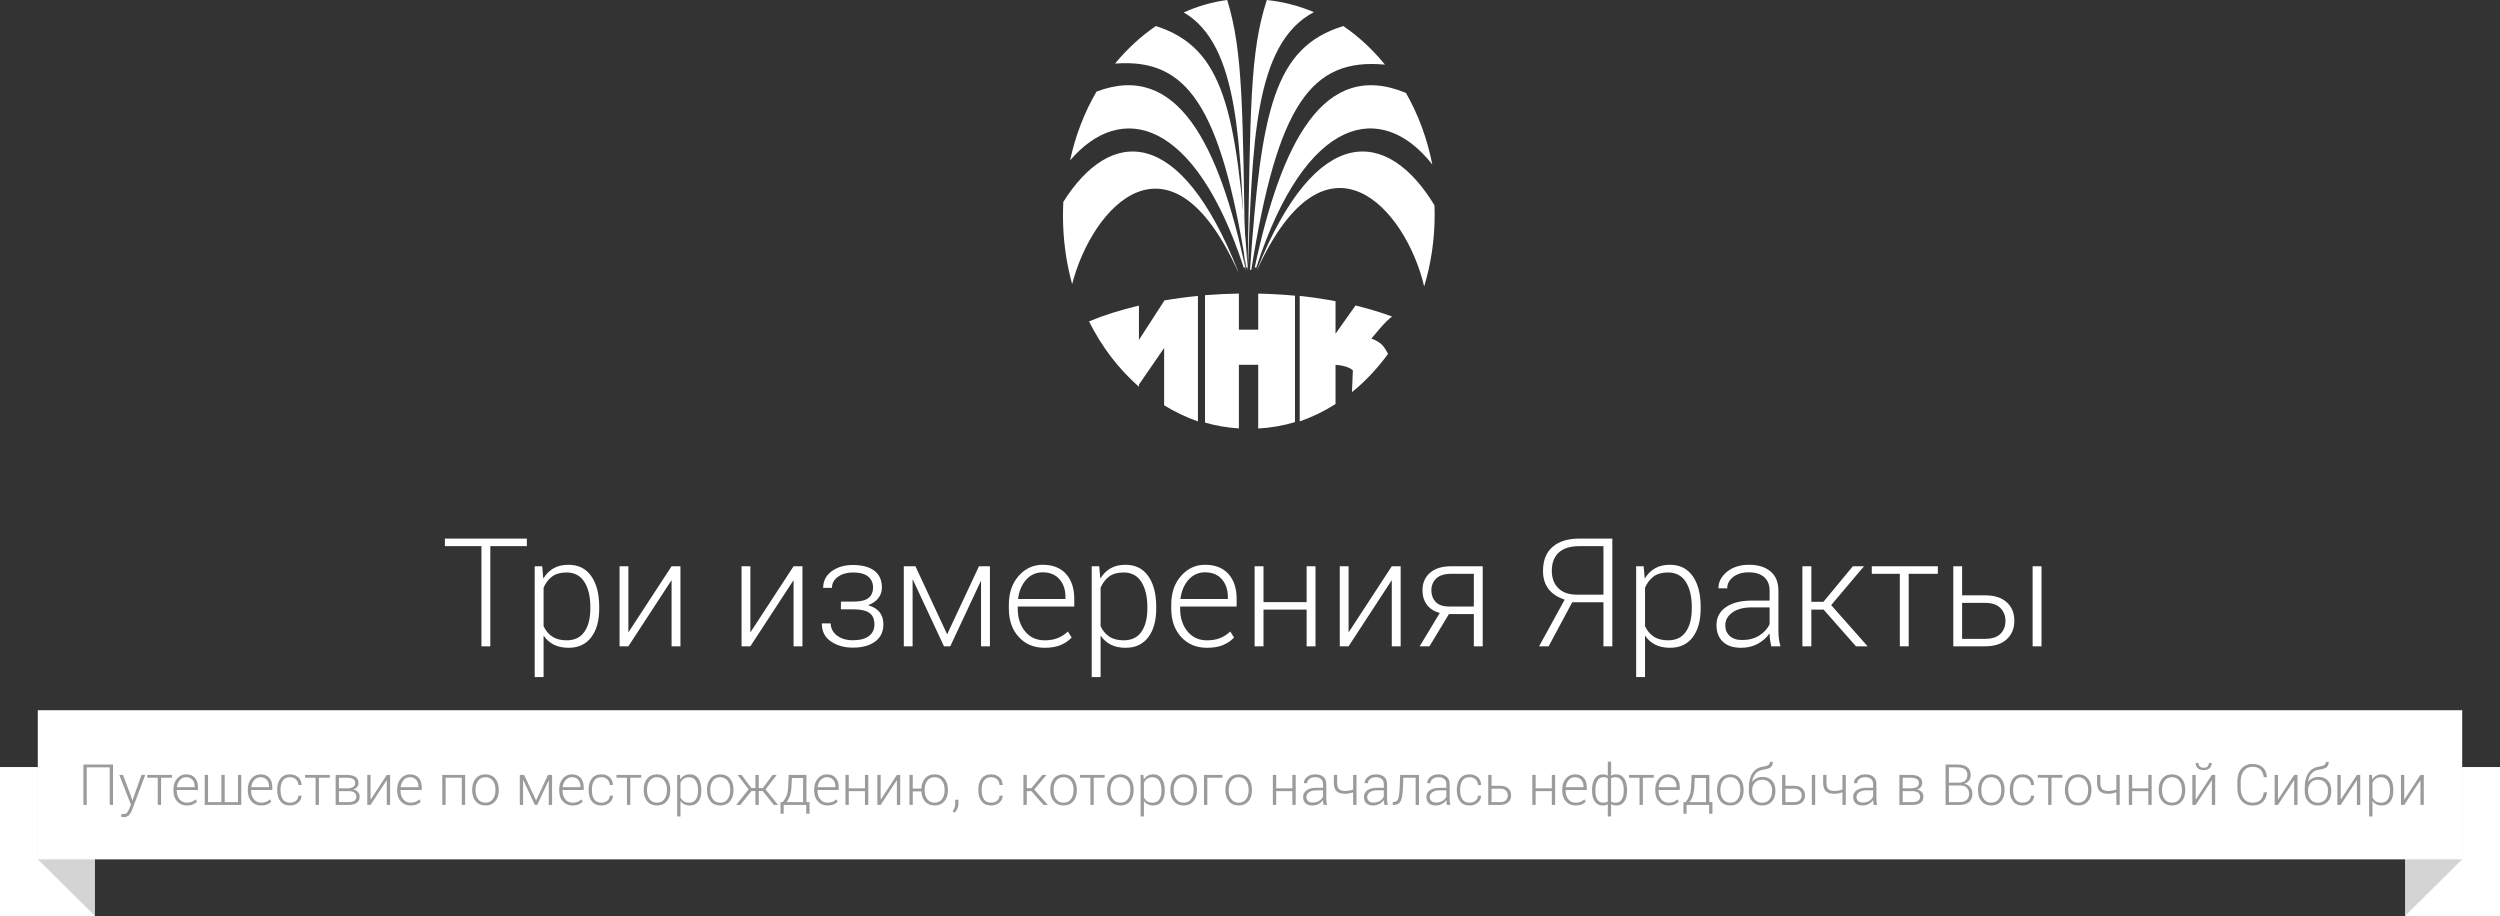 <?xml version="1.0" encoding="UTF-8"?>
<svg width="1056px" height="387px" viewBox="0 0 1056 387" version="1.1" xmlns="http://www.w3.org/2000/svg" xmlns:xlink="http://www.w3.org/1999/xlink">
    <rect x="0" y="0" width="1056" height="387" fill="#333333" stroke="none"/>
    <!-- Generator: Sketch 3.8.3 (29802) - http://www.bohemiancoding.com/sketch -->
    <title>logo_title</title>
    <desc>Created with Sketch.</desc>
    <defs></defs>
    <g id="new" stroke="none" stroke-width="1" fill="none" fill-rule="evenodd">
        <g id="logo_title">
            <g id="logo_left_inv" transform="translate(449, 0)" fill="#FFFFFF">
                <path d="M42.729,126.917 L42.729,127.125 L32.086,143.585 L32.086,129.079 C24.39,130.895 17.3,133.136 11,135.751 C16.368,146.522 23.559,155.913 32.086,163.366 L32.086,162.452 L42.729,146.984 L42.729,171.207 C47.251,173.985 52.021,176.258 57,178 L57,125 C52.097,125.482 47.33,126.128 42.729,126.917" id="Fill-2"></path>
                <path d="M82.465,124.02 L82.465,139.256 L74.306,139.256 L74.306,124 C69.438,124.085 64.664,124.31 60,124.687 L60,178.514 C64.619,179.823 69.398,180.656 74.306,180.962 L74.306,154.091 L82.465,154.091 L82.465,181 C87.8,180.708 92.992,179.792 98,178.31 L98,124.891 C92.954,124.436 87.773,124.132 82.465,124.02" id="Fill-3"></path>
                <path d="M122.448,156.611 L122.077,165.629 C127.74,161.053 132.855,155.612 137.308,149.471 C135.628,146.391 134.659,144.651 130.261,143.014 C133.947,138.776 135.497,136.454 139,133.695 C134.208,131.935 129.048,130.373 123.573,129.04 L115.13,140.959 L115.13,127.225 C110.278,126.301 105.218,125.555 100,125 L100,178 C105.297,176.162 110.363,173.703 115.13,170.652 L115.13,154.121 C118.442,154.309 121.202,155.212 122.448,156.445 L122.448,156.611" id="Fill-4"></path>
                <path d="M78.079,114 C80.071,61.201 80.492,18.51 106,5.112 C99.698,2.492 93.035,0.751 86.112,0 C78.959,21.923 79.163,45.324 78,114 L78.079,114" id="Fill-5"></path>
                <path d="M79,114 L79.546,114 C90.613,44.397 104.713,24.352 136,27.301 C130.853,20.952 124.935,15.449 118.416,11 C89.192,19.975 83.74,46.316 79,114" id="Fill-6"></path>
                <path d="M76.928,114 L77,114 C75.908,45.384 76.097,21.921 69.369,0 C62.976,0.845 56.821,2.641 51,5.255 C74.658,18.954 75.056,61.494 76.928,114" id="Fill-7"></path>
                <path d="M81,113 L81.657,113 C102.647,48.546 134.578,42.234 156,69.476 C153.873,58.53 150.048,48.322 144.873,39.254 C110.05,24.763 92.202,60.327 81,113" id="Fill-8"></path>
                <path d="M156.923,86.724 C137.124,54.087 107.084,51.319 82,113.793 L82.092,113.793 C111.231,50.446 144.787,87.871 152.565,121 C155.441,111.494 157,101.281 157,90.648 C157,89.325 156.974,88.031 156.923,86.724" id="Fill-9"></path>
                <path d="M74,114.657 C49.368,52.306 19.973,53.83 0.152,85.264 C0.055,87.201 0,89.145 0,91.112 C0,101.191 1.364,110.901 3.869,120 C12.481,86.83 45.321,51.489 73.908,114.657 L74,114.657" id="Fill-10"></path>
                <path d="M77.46,113 L78,113 C73.286,46.395 67.885,20.128 39.225,11 C32.859,15.361 27.062,20.703 22,26.858 C52.587,24.516 66.501,44.758 77.46,113" id="Fill-11"></path>
                <path d="M76.338,113 L77,113 C65.876,61.017 48.273,25.707 14.154,38.706 C9.066,47.451 5.259,57.24 3,67.76 C24.518,42.548 55.691,49.953 76.338,113" id="Fill-12"></path>
            </g>
            <path d="M222.547,230.688 L207.109,230.688 L207.109,273 L203.359,273 L203.359,230.688 L187.922,230.688 L187.922,227.5 L222.547,227.5 L222.547,230.688 Z M253.109,257.031 C253.109,262.177 251.984,266.229 249.734,269.188 C247.484,272.146 244.307,273.625 240.203,273.625 C237.786,273.625 235.708,273.193 233.969,272.328 C232.229,271.464 230.807,270.208 229.703,268.562 L229.609,268.594 L229.609,286 L225.859,286 L225.859,239.188 L229.016,239.188 L229.484,244.281 L229.547,244.312 C230.672,242.458 232.104,241.036 233.844,240.047 C235.583,239.057 237.682,238.562 240.141,238.562 C244.286,238.562 247.484,240.151 249.734,243.328 C251.984,246.505 253.109,250.854 253.109,256.375 L253.109,257.031 Z M249.359,256.375 C249.359,252 248.521,248.479 246.844,245.812 C245.167,243.146 242.651,241.812 239.297,241.812 C236.734,241.812 234.682,242.401 233.141,243.578 C231.599,244.755 230.422,246.323 229.609,248.281 L229.609,264.5 C230.484,266.396 231.714,267.865 233.297,268.906 C234.88,269.948 236.901,270.469 239.359,270.469 C242.693,270.469 245.193,269.266 246.859,266.859 C248.526,264.453 249.359,261.177 249.359,257.031 L249.359,256.375 Z M283.672,239.188 L287.422,239.188 L287.422,273 L283.672,273 L283.672,245.219 L283.578,245.188 L265.422,273 L261.703,273 L261.703,239.188 L265.422,239.188 L265.422,266.969 L265.516,267 L283.672,239.188 Z M335.203,239.188 L338.953,239.188 L338.953,273 L335.203,273 L335.203,245.219 L335.109,245.188 L316.953,273 L313.234,273 L313.234,239.188 L316.953,239.188 L316.953,266.969 L317.047,267 L335.203,239.188 Z M372.516,248.188 C372.516,249.854 372.021,251.333 371.031,252.625 C370.042,253.917 368.63,254.906 366.797,255.594 L366.797,255.688 C368.922,256.292 370.51,257.266 371.562,258.609 C372.615,259.953 373.141,261.656 373.141,263.719 C373.141,266.865 371.979,269.292 369.656,271 C367.333,272.708 364.193,273.562 360.234,273.562 C356.672,273.562 353.599,272.698 351.016,270.969 C348.432,269.24 347.141,266.688 347.141,263.312 L350.891,263.312 C350.891,265.354 351.76,267.052 353.5,268.406 C355.24,269.76 357.484,270.438 360.234,270.438 C363.214,270.438 365.479,269.844 367.031,268.656 C368.583,267.469 369.359,265.844 369.359,263.781 C369.359,261.51 368.641,259.875 367.203,258.875 C365.766,257.875 363.484,257.375 360.359,257.375 L355.203,257.375 L355.203,254.125 L360.359,254.125 C363.38,254.125 365.536,253.62 366.828,252.609 C368.12,251.599 368.766,250.104 368.766,248.125 C368.766,246.229 368.083,244.703 366.719,243.547 C365.354,242.391 363.193,241.812 360.234,241.812 C357.755,241.812 355.667,242.417 353.969,243.625 C352.271,244.833 351.422,246.396 351.422,248.312 L347.703,248.312 C347.703,245.396 348.906,243.057 351.312,241.297 C353.719,239.536 356.693,238.656 360.234,238.656 C364.172,238.656 367.203,239.464 369.328,241.078 C371.453,242.693 372.516,245.062 372.516,248.188 L372.516,248.188 Z M400.078,267.938 L413.516,239.188 L418.141,239.188 L418.141,273 L414.391,273 L414.391,245.469 L414.297,245.438 L401.391,273 L398.734,273 L385.578,244.812 L385.484,244.844 L385.484,273 L381.766,273 L381.766,239.188 L386.672,239.188 L400.078,267.938 Z M441.234,273.625 C436.734,273.625 433.094,272.099 430.312,269.047 C427.531,265.995 426.141,262.01 426.141,257.094 L426.141,255.375 C426.141,250.437 427.521,246.401 430.281,243.266 C433.042,240.13 436.432,238.562 440.453,238.562 C444.682,238.562 447.958,239.849 450.281,242.422 C452.604,244.995 453.766,248.521 453.766,253 L453.766,256.188 L429.891,256.188 L429.891,257.094 C429.891,260.969 430.922,264.167 432.984,266.688 C435.047,269.208 437.797,270.469 441.234,270.469 C443.297,270.469 445.104,270.172 446.656,269.578 C448.208,268.984 449.682,268.042 451.078,266.75 L452.672,269.312 C451.401,270.646 449.849,271.698 448.016,272.469 C446.182,273.24 443.922,273.625 441.234,273.625 L441.234,273.625 Z M440.453,241.75 C437.641,241.75 435.302,242.797 433.438,244.891 C431.573,246.984 430.432,249.698 430.016,253.031 L450.047,253.031 L450.047,252.094 C450.047,249.094 449.203,246.62 447.516,244.672 C445.828,242.724 443.474,241.75 440.453,241.75 L440.453,241.75 Z M488.391,257.031 C488.391,262.177 487.266,266.229 485.016,269.188 C482.766,272.146 479.589,273.625 475.484,273.625 C473.068,273.625 470.99,273.193 469.25,272.328 C467.51,271.464 466.089,270.208 464.984,268.562 L464.891,268.594 L464.891,286 L461.141,286 L461.141,239.188 L464.297,239.188 L464.766,244.281 L464.828,244.312 C465.953,242.458 467.385,241.036 469.125,240.047 C470.865,239.057 472.964,238.562 475.422,238.562 C479.568,238.562 482.766,240.151 485.016,243.328 C487.266,246.505 488.391,250.854 488.391,256.375 L488.391,257.031 Z M484.641,256.375 C484.641,252 483.802,248.479 482.125,245.812 C480.448,243.146 477.932,241.812 474.578,241.812 C472.016,241.812 469.964,242.401 468.422,243.578 C466.88,244.755 465.703,246.323 464.891,248.281 L464.891,264.5 C465.766,266.396 466.995,267.865 468.578,268.906 C470.161,269.948 472.182,270.469 474.641,270.469 C477.974,270.469 480.474,269.266 482.141,266.859 C483.807,264.453 484.641,261.177 484.641,257.031 L484.641,256.375 Z M509.828,273.625 C505.328,273.625 501.688,272.099 498.906,269.047 C496.125,265.995 494.734,262.01 494.734,257.094 L494.734,255.375 C494.734,250.437 496.115,246.401 498.875,243.266 C501.635,240.13 505.026,238.562 509.047,238.562 C513.276,238.562 516.552,239.849 518.875,242.422 C521.198,244.995 522.359,248.521 522.359,253 L522.359,256.188 L498.484,256.188 L498.484,257.094 C498.484,260.969 499.516,264.167 501.578,266.688 C503.641,269.208 506.391,270.469 509.828,270.469 C511.891,270.469 513.698,270.172 515.25,269.578 C516.802,268.984 518.276,268.042 519.672,266.75 L521.266,269.312 C519.995,270.646 518.443,271.698 516.609,272.469 C514.776,273.24 512.516,273.625 509.828,273.625 L509.828,273.625 Z M509.047,241.75 C506.234,241.75 503.896,242.797 502.031,244.891 C500.167,246.984 499.026,249.698 498.609,253.031 L518.641,253.031 L518.641,252.094 C518.641,249.094 517.797,246.62 516.109,244.672 C514.422,242.724 512.068,241.75 509.047,241.75 L509.047,241.75 Z M555.672,273 L551.922,273 L551.922,257.5 L533.703,257.5 L533.703,273 L529.953,273 L529.953,239.188 L533.703,239.188 L533.703,254.344 L551.922,254.344 L551.922,239.188 L555.672,239.188 L555.672,273 Z M587.891,239.188 L591.641,239.188 L591.641,273 L587.891,273 L587.891,245.219 L587.797,245.188 L569.641,273 L565.922,273 L565.922,239.188 L569.641,239.188 L569.641,266.969 L569.734,267 L587.891,239.188 Z M626.297,239.188 L626.297,273 L622.547,273 L622.547,259.375 L612.047,259.375 L603.797,273 L599.672,273 L608.172,258.906 C605.797,258.281 603.984,257.13 602.734,255.453 C601.484,253.776 600.859,251.719 600.859,249.281 C600.859,246.26 601.911,243.823 604.016,241.969 C606.12,240.115 609.109,239.188 612.984,239.188 L626.297,239.188 Z M604.609,249.344 C604.609,251.302 605.214,252.932 606.422,254.234 C607.63,255.536 609.484,256.188 611.984,256.188 L622.547,256.188 L622.547,242.375 L612.984,242.375 C610.13,242.375 608.021,243.036 606.656,244.359 C605.292,245.682 604.609,247.344 604.609,249.344 L604.609,249.344 Z M654.141,273 L650.109,273 L660.922,253.281 C657.88,252.281 655.594,250.771 654.062,248.75 C652.531,246.729 651.766,244.208 651.766,241.188 C651.766,236.75 653.104,233.359 655.781,231.016 C658.458,228.672 662.255,227.5 667.172,227.5 L681.047,227.5 L681.047,273 L677.297,273 L677.297,254.406 L664.109,254.406 L654.141,273 Z M677.297,230.688 L667.172,230.688 C663.276,230.688 660.354,231.594 658.406,233.406 C656.458,235.219 655.484,237.792 655.484,241.125 C655.484,244.188 656.401,246.63 658.234,248.453 C660.068,250.276 662.693,251.188 666.109,251.188 L677.297,251.188 L677.297,230.688 Z M718.359,257.031 C718.359,262.177 717.234,266.229 714.984,269.188 C712.734,272.146 709.557,273.625 705.453,273.625 C703.036,273.625 700.958,273.193 699.219,272.328 C697.479,271.464 696.057,270.208 694.953,268.562 L694.859,268.594 L694.859,286 L691.109,286 L691.109,239.188 L694.266,239.188 L694.734,244.281 L694.797,244.312 C695.922,242.458 697.354,241.036 699.094,240.047 C700.833,239.057 702.932,238.562 705.391,238.562 C709.536,238.562 712.734,240.151 714.984,243.328 C717.234,246.505 718.359,250.854 718.359,256.375 L718.359,257.031 Z M714.609,256.375 C714.609,252 713.771,248.479 712.094,245.812 C710.417,243.146 707.901,241.812 704.547,241.812 C701.984,241.812 699.932,242.401 698.391,243.578 C696.849,244.755 695.672,246.323 694.859,248.281 L694.859,264.5 C695.734,266.396 696.964,267.865 698.547,268.906 C700.13,269.948 702.151,270.469 704.609,270.469 C707.943,270.469 710.443,269.266 712.109,266.859 C713.776,264.453 714.609,261.177 714.609,257.031 L714.609,256.375 Z M748.172,273 C747.922,271.833 747.745,270.854 747.641,270.062 C747.536,269.271 747.484,268.469 747.484,267.656 L747.391,267.625 C746.161,269.375 744.526,270.812 742.484,271.938 C740.443,273.063 738.099,273.625 735.453,273.625 C732.099,273.625 729.526,272.771 727.734,271.062 C725.943,269.354 725.047,267 725.047,264 C725.047,260.812 726.375,258.297 729.031,256.453 C731.688,254.609 735.349,253.688 740.016,253.688 L747.484,253.688 L747.484,249.5 C747.484,247.042 746.719,245.135 745.188,243.781 C743.656,242.427 741.474,241.75 738.641,241.75 C735.974,241.75 733.797,242.401 732.109,243.703 C730.422,245.005 729.578,246.615 729.578,248.531 L725.859,248.5 C725.859,245.833 727.062,243.51 729.469,241.531 C731.875,239.552 734.984,238.562 738.797,238.562 C742.609,238.562 745.63,239.495 747.859,241.359 C750.089,243.224 751.203,245.958 751.203,249.562 L751.203,266.188 C751.203,267.396 751.266,268.552 751.391,269.656 C751.516,270.76 751.745,271.875 752.078,273 L748.172,273 Z M735.891,270.344 C738.641,270.344 741.031,269.724 743.062,268.484 C745.094,267.245 746.568,265.625 747.484,263.625 L747.484,256.562 L739.953,256.562 C736.495,256.562 733.766,257.276 731.766,258.703 C729.766,260.13 728.766,261.937 728.766,264.125 C728.766,265.979 729.385,267.479 730.625,268.625 C731.865,269.771 733.62,270.344 735.891,270.344 L735.891,270.344 Z M770.297,257.5 L765.109,257.5 L765.109,273 L761.328,273 L761.328,239.188 L765.109,239.188 L765.109,254.188 L770.234,254.188 L782.641,239.188 L787.359,239.188 L773.484,255.594 L788.891,273 L783.953,273 L770.297,257.5 Z M818.547,242.375 L806.234,242.375 L806.234,273 L802.484,273 L802.484,242.375 L790.641,242.375 L790.641,239.188 L818.547,239.188 L818.547,242.375 Z M828.797,251.469 L838.484,251.469 C842.464,251.469 845.521,252.448 847.656,254.406 C849.792,256.365 850.859,258.958 850.859,262.188 C850.859,265.438 849.786,268.052 847.641,270.031 C845.495,272.01 842.443,273 838.484,273 L825.078,273 L825.078,239.188 L828.797,239.188 L828.797,251.469 Z M828.797,254.656 L828.797,269.844 L838.484,269.844 C841.443,269.844 843.62,269.13 845.016,267.703 C846.411,266.276 847.109,264.458 847.109,262.25 C847.109,260.125 846.406,258.328 845,256.859 C843.594,255.391 841.422,254.656 838.484,254.656 L828.797,254.656 Z M862.328,273 L858.578,273 L858.578,239.188 L862.328,239.188 L862.328,273 Z" id="Три-измерения-Яракты" fill="#FFFFFF"></path>
            <g id="Group-3" transform="translate(0, 300)">
                <g id="Group-2">
                    <rect id="Rectangle-43" fill="#FFFFFF" x="0" y="24" width="40" height="63"></rect>
                    <polygon id="Rectangle-43" fill="#D4D4D4" points="40 23.793 40 86.793 16 63 16 0"></polygon>
                </g>
                <g id="Group-2" transform="translate(1036, 43.5) scale(-1, 1) translate(-1036, -43.5) translate(1016, 0)">
                    <rect id="Rectangle-43" fill="#FFFFFF" x="0" y="24" width="40" height="63"></rect>
                    <polygon id="Rectangle-43" fill="#D4D4D4" points="40 23.793 40 86.793 16 63 16 0"></polygon>
                </g>
                <rect id="Rectangle-43" fill="#FFFFFF" x="16" y="0" width="1024" height="63"></rect>
                <path d="M47.742,40 L46.348,40 L46.348,24.133 L36.633,24.133 L36.633,40 L35.238,40 L35.238,22.938 L47.742,22.938 L47.742,40 Z M55.43,36.566 L55.898,38.125 L55.934,38.125 L59.777,27.32 L61.348,27.32 L55.84,42.027 C55.504,42.91 55.08,43.646 54.568,44.236 C54.057,44.826 53.289,45.121 52.266,45.121 C52.102,45.121 51.904,45.104 51.674,45.068 C51.443,45.033 51.27,44.996 51.152,44.957 L51.316,43.785 C51.41,43.801 51.561,43.818 51.768,43.838 C51.975,43.857 52.125,43.867 52.219,43.867 C52.852,43.867 53.326,43.689 53.643,43.334 C53.959,42.979 54.285,42.383 54.621,41.547 L55.289,39.836 L50.391,27.32 L51.949,27.32 L55.43,36.566 Z M72.656,28.516 L68.039,28.516 L68.039,40 L66.633,40 L66.633,28.516 L62.191,28.516 L62.191,27.32 L72.656,27.32 L72.656,28.516 Z M78.926,40.234 C77.238,40.234 75.873,39.662 74.83,38.518 C73.787,37.373 73.266,35.879 73.266,34.035 L73.266,33.391 C73.266,31.539 73.783,30.025 74.818,28.85 C75.854,27.674 77.125,27.086 78.633,27.086 C80.219,27.086 81.447,27.568 82.318,28.533 C83.189,29.498 83.625,30.82 83.625,32.5 L83.625,33.695 L74.672,33.695 L74.672,34.035 C74.672,35.488 75.059,36.687 75.832,37.633 C76.605,38.578 77.637,39.051 78.926,39.051 C79.699,39.051 80.377,38.939 80.959,38.717 C81.541,38.494 82.094,38.141 82.617,37.656 L83.215,38.617 C82.738,39.117 82.156,39.512 81.469,39.801 C80.781,40.09 79.934,40.234 78.926,40.234 L78.926,40.234 Z M78.633,28.281 C77.578,28.281 76.701,28.674 76.002,29.459 C75.303,30.244 74.875,31.262 74.719,32.512 L82.23,32.512 L82.23,32.16 C82.23,31.035 81.914,30.107 81.281,29.377 C80.648,28.646 79.766,28.281 78.633,28.281 L78.633,28.281 Z M87.879,27.32 L87.879,38.816 L93.516,38.816 L93.516,27.32 L94.922,27.32 L94.922,38.816 L100.512,38.816 L100.512,27.32 L101.918,27.32 L101.918,40 L86.473,40 L86.473,27.32 L87.879,27.32 Z M110.332,40.234 C108.645,40.234 107.279,39.662 106.236,38.518 C105.193,37.373 104.672,35.879 104.672,34.035 L104.672,33.391 C104.672,31.539 105.189,30.025 106.225,28.85 C107.26,27.674 108.531,27.086 110.039,27.086 C111.625,27.086 112.854,27.568 113.725,28.533 C114.596,29.498 115.031,30.82 115.031,32.5 L115.031,33.695 L106.078,33.695 L106.078,34.035 C106.078,35.488 106.465,36.687 107.238,37.633 C108.012,38.578 109.043,39.051 110.332,39.051 C111.105,39.051 111.783,38.939 112.365,38.717 C112.947,38.494 113.5,38.141 114.023,37.656 L114.621,38.617 C114.145,39.117 113.563,39.512 112.875,39.801 C112.187,40.09 111.34,40.234 110.332,40.234 L110.332,40.234 Z M110.039,28.281 C108.984,28.281 108.107,28.674 107.408,29.459 C106.709,30.244 106.281,31.262 106.125,32.512 L113.637,32.512 L113.637,32.16 C113.637,31.035 113.32,30.107 112.688,29.377 C112.055,28.646 111.172,28.281 110.039,28.281 L110.039,28.281 Z M122.508,39.051 C123.461,39.051 124.275,38.793 124.951,38.277 C125.627,37.762 125.988,37.031 126.035,36.086 L127.383,36.086 C127.344,37.305 126.855,38.301 125.918,39.074 C124.98,39.848 123.844,40.234 122.508,40.234 C120.75,40.234 119.408,39.654 118.482,38.494 C117.557,37.334 117.094,35.805 117.094,33.906 L117.094,33.414 C117.094,31.531 117.557,30.006 118.482,28.838 C119.408,27.67 120.746,27.086 122.496,27.086 C123.902,27.086 125.059,27.492 125.965,28.305 C126.871,29.117 127.344,30.215 127.383,31.598 L126.035,31.598 C125.996,30.582 125.645,29.775 124.98,29.178 C124.316,28.58 123.488,28.281 122.496,28.281 C121.105,28.281 120.092,28.762 119.455,29.723 C118.818,30.684 118.5,31.914 118.5,33.414 L118.5,33.906 C118.5,35.438 118.818,36.678 119.455,37.627 C120.092,38.576 121.109,39.051 122.508,39.051 L122.508,39.051 Z M139.324,28.516 L134.707,28.516 L134.707,40 L133.301,40 L133.301,28.516 L128.859,28.516 L128.859,27.32 L139.324,27.32 L139.324,28.516 Z M141.773,40 L141.773,27.32 L146.426,27.32 C148.035,27.32 149.27,27.598 150.129,28.152 C150.988,28.707 151.418,29.559 151.418,30.707 C151.418,31.363 151.229,31.934 150.85,32.418 C150.471,32.902 149.934,33.25 149.238,33.461 L149.238,33.496 C150.051,33.645 150.701,33.994 151.189,34.545 C151.678,35.096 151.922,35.742 151.922,36.484 C151.922,37.656 151.51,38.535 150.686,39.121 C149.861,39.707 148.711,40 147.234,40 L141.773,40 Z M143.168,34.164 L143.168,38.828 L147.234,38.828 C148.305,38.828 149.121,38.629 149.684,38.23 C150.246,37.832 150.527,37.242 150.527,36.461 C150.527,35.742 150.242,35.18 149.672,34.773 C149.102,34.367 148.289,34.164 147.234,34.164 L143.168,34.164 Z M143.168,32.992 L146.719,32.992 C147.82,32.977 148.646,32.783 149.197,32.412 C149.748,32.041 150.023,31.484 150.023,30.742 C150.023,29.977 149.727,29.414 149.133,29.055 C148.539,28.695 147.637,28.516 146.426,28.516 L143.168,28.516 L143.168,32.992 Z M163.371,27.32 L164.777,27.32 L164.777,40 L163.371,40 L163.371,29.582 L163.336,29.57 L156.527,40 L155.133,40 L155.133,27.32 L156.527,27.32 L156.527,37.738 L156.562,37.75 L163.371,27.32 Z M173.438,40.234 C171.75,40.234 170.385,39.662 169.342,38.518 C168.299,37.373 167.777,35.879 167.777,34.035 L167.777,33.391 C167.777,31.539 168.295,30.025 169.33,28.85 C170.365,27.674 171.637,27.086 173.145,27.086 C174.73,27.086 175.959,27.568 176.83,28.533 C177.701,29.498 178.137,30.82 178.137,32.5 L178.137,33.695 L169.184,33.695 L169.184,34.035 C169.184,35.488 169.57,36.687 170.344,37.633 C171.117,38.578 172.148,39.051 173.438,39.051 C174.211,39.051 174.889,38.939 175.471,38.717 C176.053,38.494 176.605,38.141 177.129,37.656 L177.727,38.617 C177.25,39.117 176.668,39.512 175.98,39.801 C175.293,40.09 174.445,40.234 173.438,40.234 L173.438,40.234 Z M173.145,28.281 C172.09,28.281 171.213,28.674 170.514,29.459 C169.814,30.244 169.387,31.262 169.23,32.512 L176.742,32.512 L176.742,32.16 C176.742,31.035 176.426,30.107 175.793,29.377 C175.16,28.646 174.277,28.281 173.145,28.281 L173.145,28.281 Z M196.465,40 L195.059,40 L195.059,28.527 L188.227,28.527 L188.227,40 L186.82,40 L186.82,27.32 L196.465,27.32 L196.465,40 Z M199.453,33.473 C199.453,31.566 199.957,30.025 200.965,28.85 C201.973,27.674 203.336,27.086 205.055,27.086 C206.781,27.086 208.148,27.674 209.156,28.85 C210.164,30.025 210.668,31.566 210.668,33.473 L210.668,33.859 C210.668,35.773 210.166,37.314 209.162,38.482 C208.158,39.65 206.797,40.234 205.078,40.234 C203.344,40.234 201.973,39.65 200.965,38.482 C199.957,37.314 199.453,35.773 199.453,33.859 L199.453,33.473 Z M200.859,33.859 C200.859,35.359 201.225,36.6 201.955,37.58 C202.686,38.561 203.727,39.051 205.078,39.051 C206.414,39.051 207.447,38.561 208.178,37.58 C208.908,36.6 209.273,35.359 209.273,33.859 L209.273,33.473 C209.273,32.004 208.904,30.771 208.166,29.775 C207.428,28.779 206.391,28.281 205.055,28.281 C203.711,28.281 202.676,28.779 201.949,29.775 C201.223,30.771 200.859,32.004 200.859,33.473 L200.859,33.859 Z M226.43,38.102 L231.469,27.32 L233.203,27.32 L233.203,40 L231.797,40 L231.797,29.676 L231.762,29.664 L226.922,40 L225.926,40 L220.992,29.43 L220.957,29.441 L220.957,40 L219.562,40 L219.562,27.32 L221.402,27.32 L226.43,38.102 Z M241.863,40.234 C240.176,40.234 238.811,39.662 237.768,38.518 C236.725,37.373 236.203,35.879 236.203,34.035 L236.203,33.391 C236.203,31.539 236.721,30.025 237.756,28.85 C238.791,27.674 240.062,27.086 241.57,27.086 C243.156,27.086 244.385,27.568 245.256,28.533 C246.127,29.498 246.562,30.82 246.562,32.5 L246.562,33.695 L237.609,33.695 L237.609,34.035 C237.609,35.488 237.996,36.687 238.77,37.633 C239.543,38.578 240.574,39.051 241.863,39.051 C242.637,39.051 243.314,38.939 243.896,38.717 C244.479,38.494 245.031,38.141 245.555,37.656 L246.152,38.617 C245.676,39.117 245.094,39.512 244.406,39.801 C243.719,40.09 242.871,40.234 241.863,40.234 L241.863,40.234 Z M241.57,28.281 C240.516,28.281 239.639,28.674 238.939,29.459 C238.24,30.244 237.813,31.262 237.656,32.512 L245.168,32.512 L245.168,32.16 C245.168,31.035 244.852,30.107 244.219,29.377 C243.586,28.646 242.703,28.281 241.57,28.281 L241.57,28.281 Z M254.039,39.051 C254.992,39.051 255.807,38.793 256.482,38.277 C257.158,37.762 257.52,37.031 257.566,36.086 L258.914,36.086 C258.875,37.305 258.387,38.301 257.449,39.074 C256.512,39.848 255.375,40.234 254.039,40.234 C252.281,40.234 250.939,39.654 250.014,38.494 C249.088,37.334 248.625,35.805 248.625,33.906 L248.625,33.414 C248.625,31.531 249.088,30.006 250.014,28.838 C250.939,27.67 252.277,27.086 254.027,27.086 C255.434,27.086 256.59,27.492 257.496,28.305 C258.402,29.117 258.875,30.215 258.914,31.598 L257.566,31.598 C257.527,30.582 257.176,29.775 256.512,29.178 C255.848,28.58 255.02,28.281 254.027,28.281 C252.637,28.281 251.623,28.762 250.986,29.723 C250.35,30.684 250.031,31.914 250.031,33.414 L250.031,33.906 C250.031,35.438 250.35,36.678 250.986,37.627 C251.623,38.576 252.641,39.051 254.039,39.051 L254.039,39.051 Z M270.855,28.516 L266.238,28.516 L266.238,40 L264.832,40 L264.832,28.516 L260.391,28.516 L260.391,27.32 L270.855,27.32 L270.855,28.516 Z M271.898,33.473 C271.898,31.566 272.402,30.025 273.41,28.85 C274.418,27.674 275.781,27.086 277.5,27.086 C279.227,27.086 280.594,27.674 281.602,28.85 C282.609,30.025 283.113,31.566 283.113,33.473 L283.113,33.859 C283.113,35.773 282.611,37.314 281.607,38.482 C280.604,39.65 279.242,40.234 277.523,40.234 C275.789,40.234 274.418,39.65 273.41,38.482 C272.402,37.314 271.898,35.773 271.898,33.859 L271.898,33.473 Z M273.305,33.859 C273.305,35.359 273.67,36.6 274.4,37.58 C275.131,38.561 276.172,39.051 277.523,39.051 C278.859,39.051 279.893,38.561 280.623,37.58 C281.354,36.6 281.719,35.359 281.719,33.859 L281.719,33.473 C281.719,32.004 281.35,30.771 280.611,29.775 C279.873,28.779 278.836,28.281 277.5,28.281 C276.156,28.281 275.121,28.779 274.395,29.775 C273.668,30.771 273.305,32.004 273.305,33.473 L273.305,33.859 Z M296.25,34.012 C296.25,35.941 295.828,37.461 294.984,38.57 C294.141,39.68 292.949,40.234 291.41,40.234 C290.504,40.234 289.725,40.072 289.072,39.748 C288.42,39.424 287.887,38.953 287.473,38.336 L287.438,38.348 L287.438,44.875 L286.031,44.875 L286.031,27.32 L287.215,27.32 L287.391,29.23 L287.414,29.242 C287.836,28.547 288.373,28.014 289.025,27.643 C289.678,27.271 290.465,27.086 291.387,27.086 C292.941,27.086 294.141,27.682 294.984,28.873 C295.828,30.064 296.25,31.695 296.25,33.766 L296.25,34.012 Z M294.844,33.766 C294.844,32.125 294.529,30.805 293.9,29.805 C293.271,28.805 292.328,28.305 291.07,28.305 C290.109,28.305 289.34,28.525 288.762,28.967 C288.184,29.408 287.742,29.996 287.438,30.73 L287.438,36.812 C287.766,37.523 288.227,38.074 288.82,38.465 C289.414,38.855 290.172,39.051 291.094,39.051 C292.344,39.051 293.281,38.6 293.906,37.697 C294.531,36.795 294.844,35.566 294.844,34.012 L294.844,33.766 Z M298.617,33.473 C298.617,31.566 299.121,30.025 300.129,28.85 C301.137,27.674 302.5,27.086 304.219,27.086 C305.945,27.086 307.312,27.674 308.32,28.85 C309.328,30.025 309.832,31.566 309.832,33.473 L309.832,33.859 C309.832,35.773 309.33,37.314 308.326,38.482 C307.322,39.65 305.961,40.234 304.242,40.234 C302.508,40.234 301.137,39.65 300.129,38.482 C299.121,37.314 298.617,35.773 298.617,33.859 L298.617,33.473 Z M300.023,33.859 C300.023,35.359 300.389,36.6 301.119,37.58 C301.85,38.561 302.891,39.051 304.242,39.051 C305.578,39.051 306.611,38.561 307.342,37.58 C308.072,36.6 308.438,35.359 308.438,33.859 L308.438,33.473 C308.438,32.004 308.068,30.771 307.33,29.775 C306.592,28.779 305.555,28.281 304.219,28.281 C302.875,28.281 301.84,28.779 301.113,29.775 C300.387,30.771 300.023,32.004 300.023,33.473 L300.023,33.859 Z M322.184,34.141 L320.496,34.141 L320.496,40 L319.09,40 L319.09,34.141 L317.414,34.141 L312.727,40 L310.945,40 L316.242,33.426 L311.531,27.32 L313.23,27.32 L317.391,32.887 L319.09,32.887 L319.09,27.32 L320.496,27.32 L320.496,32.887 L322.207,32.887 L326.367,27.32 L328.09,27.32 L323.355,33.438 L328.664,40 L326.871,40 L322.184,34.141 Z M330.609,38.816 C331.297,37.957 331.836,37.078 332.227,36.18 C332.617,35.281 332.855,33.855 332.941,31.902 L333.152,27.32 L340.641,27.32 L340.641,38.816 L341.953,38.816 L341.953,43.727 L340.559,43.727 L340.559,40 L331.031,40 L331.031,43.727 L329.684,43.727 L329.695,38.816 L330.609,38.816 Z M334.336,31.902 C334.266,33.59 334.047,34.98 333.68,36.074 C333.312,37.168 332.828,38.082 332.227,38.816 L339.234,38.816 L339.234,28.633 L334.488,28.633 L334.336,31.902 Z M349.57,40.234 C347.883,40.234 346.518,39.662 345.475,38.518 C344.432,37.373 343.91,35.879 343.91,34.035 L343.91,33.391 C343.91,31.539 344.428,30.025 345.463,28.85 C346.498,27.674 347.77,27.086 349.277,27.086 C350.863,27.086 352.092,27.568 352.963,28.533 C353.834,29.498 354.27,30.82 354.27,32.5 L354.27,33.695 L345.316,33.695 L345.316,34.035 C345.316,35.488 345.703,36.687 346.477,37.633 C347.25,38.578 348.281,39.051 349.57,39.051 C350.344,39.051 351.021,38.939 351.604,38.717 C352.186,38.494 352.738,38.141 353.262,37.656 L353.859,38.617 C353.383,39.117 352.801,39.512 352.113,39.801 C351.426,40.09 350.578,40.234 349.57,40.234 L349.57,40.234 Z M349.277,28.281 C348.223,28.281 347.346,28.674 346.646,29.459 C345.947,30.244 345.52,31.262 345.363,32.512 L352.875,32.512 L352.875,32.16 C352.875,31.035 352.559,30.107 351.926,29.377 C351.293,28.646 350.41,28.281 349.277,28.281 L349.277,28.281 Z M366.762,40 L365.355,40 L365.355,34.188 L358.523,34.188 L358.523,40 L357.117,40 L357.117,27.32 L358.523,27.32 L358.523,33.004 L365.355,33.004 L365.355,27.32 L366.762,27.32 L366.762,40 Z M378.844,27.32 L380.25,27.32 L380.25,40 L378.844,40 L378.844,29.582 L378.809,29.57 L372,40 L370.605,40 L370.605,27.32 L372,27.32 L372,37.738 L372.035,37.75 L378.844,27.32 Z M385.559,33.098 L389.191,33.098 C389.262,31.293 389.795,29.84 390.791,28.738 C391.787,27.637 393.117,27.086 394.781,27.086 C396.508,27.086 397.875,27.674 398.883,28.85 C399.891,30.025 400.395,31.566 400.395,33.473 L400.395,33.859 C400.395,35.773 399.893,37.314 398.889,38.482 C397.885,39.65 396.523,40.234 394.805,40.234 C393.141,40.234 391.809,39.693 390.809,38.611 C389.809,37.529 389.27,36.086 389.191,34.281 L385.559,34.281 L385.559,40 L384.152,40 L384.152,27.32 L385.559,27.32 L385.559,33.098 Z M390.586,33.859 C390.586,35.359 390.951,36.6 391.682,37.58 C392.412,38.561 393.453,39.051 394.805,39.051 C396.141,39.051 397.174,38.561 397.904,37.58 C398.635,36.6 399,35.359 399,33.859 L399,33.473 C399,32.004 398.631,30.771 397.893,29.775 C397.154,28.779 396.117,28.281 394.781,28.281 C393.437,28.281 392.402,28.779 391.676,29.775 C390.949,30.771 390.586,32.004 390.586,33.473 L390.586,33.859 Z M404.859,39.438 C404.859,40.172 404.715,40.875 404.426,41.547 C404.137,42.219 403.734,42.801 403.219,43.293 L402.387,42.684 C402.762,42.16 403.035,41.648 403.207,41.148 C403.379,40.648 403.465,40.086 403.465,39.461 L403.465,37.797 L404.859,37.797 L404.859,39.438 Z M418.664,39.051 C419.617,39.051 420.432,38.793 421.107,38.277 C421.783,37.762 422.145,37.031 422.191,36.086 L423.539,36.086 C423.5,37.305 423.012,38.301 422.074,39.074 C421.137,39.848 420,40.234 418.664,40.234 C416.906,40.234 415.564,39.654 414.639,38.494 C413.713,37.334 413.25,35.805 413.25,33.906 L413.25,33.414 C413.25,31.531 413.713,30.006 414.639,28.838 C415.564,27.67 416.902,27.086 418.652,27.086 C420.059,27.086 421.215,27.492 422.121,28.305 C423.027,29.117 423.5,30.215 423.539,31.598 L422.191,31.598 C422.152,30.582 421.801,29.775 421.137,29.178 C420.473,28.58 419.645,28.281 418.652,28.281 C417.262,28.281 416.248,28.762 415.611,29.723 C414.975,30.684 414.656,31.914 414.656,33.414 L414.656,33.906 C414.656,35.438 414.975,36.678 415.611,37.627 C416.248,38.576 417.266,39.051 418.664,39.051 L418.664,39.051 Z M435.656,34.188 L433.711,34.188 L433.711,40 L432.293,40 L432.293,27.32 L433.711,27.32 L433.711,32.945 L435.633,32.945 L440.285,27.32 L442.055,27.32 L436.852,33.473 L442.629,40 L440.777,40 L435.656,34.188 Z M443.637,33.473 C443.637,31.566 444.141,30.025 445.148,28.85 C446.156,27.674 447.52,27.086 449.238,27.086 C450.965,27.086 452.332,27.674 453.34,28.85 C454.348,30.025 454.852,31.566 454.852,33.473 L454.852,33.859 C454.852,35.773 454.35,37.314 453.346,38.482 C452.342,39.65 450.98,40.234 449.262,40.234 C447.527,40.234 446.156,39.65 445.148,38.482 C444.141,37.314 443.637,35.773 443.637,33.859 L443.637,33.473 Z M445.043,33.859 C445.043,35.359 445.408,36.6 446.139,37.58 C446.869,38.561 447.91,39.051 449.262,39.051 C450.598,39.051 451.631,38.561 452.361,37.58 C453.092,36.6 453.457,35.359 453.457,33.859 L453.457,33.473 C453.457,32.004 453.088,30.771 452.35,29.775 C451.611,28.779 450.574,28.281 449.238,28.281 C447.895,28.281 446.859,28.779 446.133,29.775 C445.406,30.771 445.043,32.004 445.043,33.473 L445.043,33.859 Z M466.605,28.516 L461.988,28.516 L461.988,40 L460.582,40 L460.582,28.516 L456.141,28.516 L456.141,27.32 L466.605,27.32 L466.605,28.516 Z M467.648,33.473 C467.648,31.566 468.152,30.025 469.16,28.85 C470.168,27.674 471.531,27.086 473.25,27.086 C474.977,27.086 476.344,27.674 477.352,28.85 C478.359,30.025 478.863,31.566 478.863,33.473 L478.863,33.859 C478.863,35.773 478.361,37.314 477.357,38.482 C476.354,39.65 474.992,40.234 473.273,40.234 C471.539,40.234 470.168,39.65 469.16,38.482 C468.152,37.314 467.648,35.773 467.648,33.859 L467.648,33.473 Z M469.055,33.859 C469.055,35.359 469.42,36.6 470.15,37.58 C470.881,38.561 471.922,39.051 473.273,39.051 C474.609,39.051 475.643,38.561 476.373,37.58 C477.104,36.6 477.469,35.359 477.469,33.859 L477.469,33.473 C477.469,32.004 477.1,30.771 476.361,29.775 C475.623,28.779 474.586,28.281 473.25,28.281 C471.906,28.281 470.871,28.779 470.145,29.775 C469.418,30.771 469.055,32.004 469.055,33.473 L469.055,33.859 Z M492,34.012 C492,35.941 491.578,37.461 490.734,38.57 C489.891,39.68 488.699,40.234 487.16,40.234 C486.254,40.234 485.475,40.072 484.822,39.748 C484.17,39.424 483.637,38.953 483.223,38.336 L483.188,38.348 L483.188,44.875 L481.781,44.875 L481.781,27.32 L482.965,27.32 L483.141,29.23 L483.164,29.242 C483.586,28.547 484.123,28.014 484.775,27.643 C485.428,27.271 486.215,27.086 487.137,27.086 C488.691,27.086 489.891,27.682 490.734,28.873 C491.578,30.064 492,31.695 492,33.766 L492,34.012 Z M490.594,33.766 C490.594,32.125 490.279,30.805 489.65,29.805 C489.021,28.805 488.078,28.305 486.82,28.305 C485.859,28.305 485.09,28.525 484.512,28.967 C483.934,29.408 483.492,29.996 483.188,30.73 L483.188,36.812 C483.516,37.523 483.977,38.074 484.57,38.465 C485.164,38.855 485.922,39.051 486.844,39.051 C488.094,39.051 489.031,38.6 489.656,37.697 C490.281,36.795 490.594,35.566 490.594,34.012 L490.594,33.766 Z M494.367,33.473 C494.367,31.566 494.871,30.025 495.879,28.85 C496.887,27.674 498.25,27.086 499.969,27.086 C501.695,27.086 503.062,27.674 504.07,28.85 C505.078,30.025 505.582,31.566 505.582,33.473 L505.582,33.859 C505.582,35.773 505.08,37.314 504.076,38.482 C503.072,39.65 501.711,40.234 499.992,40.234 C498.258,40.234 496.887,39.65 495.879,38.482 C494.871,37.314 494.367,35.773 494.367,33.859 L494.367,33.473 Z M495.773,33.859 C495.773,35.359 496.139,36.6 496.869,37.58 C497.6,38.561 498.641,39.051 499.992,39.051 C501.328,39.051 502.361,38.561 503.092,37.58 C503.822,36.6 504.188,35.359 504.188,33.859 L504.188,33.473 C504.188,32.004 503.818,30.771 503.08,29.775 C502.342,28.779 501.305,28.281 499.969,28.281 C498.625,28.281 497.59,28.779 496.863,29.775 C496.137,30.771 495.773,32.004 495.773,33.473 L495.773,33.859 Z M516.387,28.527 L509.977,28.527 L509.977,40 L508.57,40 L508.57,27.32 L516.387,27.32 L516.387,28.527 Z M517.605,33.473 C517.605,31.566 518.109,30.025 519.117,28.85 C520.125,27.674 521.488,27.086 523.207,27.086 C524.934,27.086 526.301,27.674 527.309,28.85 C528.316,30.025 528.82,31.566 528.82,33.473 L528.82,33.859 C528.82,35.773 528.318,37.314 527.314,38.482 C526.311,39.65 524.949,40.234 523.23,40.234 C521.496,40.234 520.125,39.65 519.117,38.482 C518.109,37.314 517.605,35.773 517.605,33.859 L517.605,33.473 Z M519.012,33.859 C519.012,35.359 519.377,36.6 520.107,37.58 C520.838,38.561 521.879,39.051 523.23,39.051 C524.566,39.051 525.6,38.561 526.33,37.58 C527.061,36.6 527.426,35.359 527.426,33.859 L527.426,33.473 C527.426,32.004 527.057,30.771 526.318,29.775 C525.58,28.779 524.543,28.281 523.207,28.281 C521.863,28.281 520.828,28.779 520.102,29.775 C519.375,30.771 519.012,32.004 519.012,33.473 L519.012,33.859 Z M547.301,40 L545.895,40 L545.895,34.188 L539.062,34.188 L539.062,40 L537.656,40 L537.656,27.32 L539.062,27.32 L539.062,33.004 L545.895,33.004 L545.895,27.32 L547.301,27.32 L547.301,40 Z M559.102,40 C559.008,39.562 558.941,39.195 558.902,38.898 C558.863,38.602 558.844,38.301 558.844,37.996 L558.809,37.984 C558.348,38.641 557.734,39.18 556.969,39.602 C556.203,40.023 555.324,40.234 554.332,40.234 C553.074,40.234 552.109,39.914 551.438,39.273 C550.766,38.633 550.43,37.75 550.43,36.625 C550.43,35.43 550.928,34.486 551.924,33.795 C552.92,33.104 554.293,32.758 556.043,32.758 L558.844,32.758 L558.844,31.188 C558.844,30.266 558.557,29.551 557.982,29.043 C557.408,28.535 556.59,28.281 555.527,28.281 C554.527,28.281 553.711,28.525 553.078,29.014 C552.445,29.502 552.129,30.105 552.129,30.824 L550.734,30.812 C550.734,29.812 551.186,28.941 552.088,28.199 C552.99,27.457 554.156,27.086 555.586,27.086 C557.016,27.086 558.148,27.436 558.984,28.135 C559.82,28.834 560.238,29.859 560.238,31.211 L560.238,37.445 C560.238,37.898 560.262,38.332 560.309,38.746 C560.355,39.16 560.441,39.578 560.566,40 L559.102,40 Z M554.496,39.004 C555.527,39.004 556.424,38.771 557.186,38.307 C557.947,37.842 558.5,37.234 558.844,36.484 L558.844,33.836 L556.02,33.836 C554.723,33.836 553.699,34.104 552.949,34.639 C552.199,35.174 551.824,35.852 551.824,36.672 C551.824,37.367 552.057,37.93 552.521,38.359 C552.986,38.789 553.645,39.004 554.496,39.004 L554.496,39.004 Z M572.977,40 L571.57,40 L571.57,34.668 C571.023,34.863 570.471,35.018 569.912,35.131 C569.354,35.244 568.801,35.301 568.254,35.301 C566.59,35.301 565.367,34.943 564.586,34.229 C563.805,33.514 563.414,32.281 563.414,30.531 L563.414,27.32 L564.809,27.32 L564.809,30.531 C564.809,31.883 565.072,32.814 565.6,33.326 C566.127,33.838 567.012,34.094 568.254,34.094 C568.824,34.086 569.395,34.027 569.965,33.918 C570.535,33.809 571.07,33.664 571.57,33.484 L571.57,27.32 L572.977,27.32 L572.977,40 Z M584.777,40 C584.684,39.562 584.617,39.195 584.578,38.898 C584.539,38.602 584.52,38.301 584.52,37.996 L584.484,37.984 C584.023,38.641 583.41,39.18 582.645,39.602 C581.879,40.023 581,40.234 580.008,40.234 C578.75,40.234 577.785,39.914 577.113,39.273 C576.441,38.633 576.105,37.75 576.105,36.625 C576.105,35.43 576.604,34.486 577.6,33.795 C578.596,33.104 579.969,32.758 581.719,32.758 L584.52,32.758 L584.52,31.188 C584.52,30.266 584.232,29.551 583.658,29.043 C583.084,28.535 582.266,28.281 581.203,28.281 C580.203,28.281 579.387,28.525 578.754,29.014 C578.121,29.502 577.805,30.105 577.805,30.824 L576.41,30.812 C576.41,29.812 576.861,28.941 577.764,28.199 C578.666,27.457 579.832,27.086 581.262,27.086 C582.691,27.086 583.824,27.436 584.66,28.135 C585.496,28.834 585.914,29.859 585.914,31.211 L585.914,37.445 C585.914,37.898 585.938,38.332 585.984,38.746 C586.031,39.16 586.117,39.578 586.242,40 L584.777,40 Z M580.172,39.004 C581.203,39.004 582.1,38.771 582.861,38.307 C583.623,37.842 584.176,37.234 584.52,36.484 L584.52,33.836 L581.695,33.836 C580.398,33.836 579.375,34.104 578.625,34.639 C577.875,35.174 577.5,35.852 577.5,36.672 C577.5,37.367 577.732,37.93 578.197,38.359 C578.662,38.789 579.32,39.004 580.172,39.004 L580.172,39.004 Z M599.379,27.32 L599.379,40 L597.973,40 L597.973,28.527 L592.781,28.527 L592.605,32.922 C592.488,35.523 592.168,37.354 591.645,38.412 C591.121,39.471 590.172,40 588.797,40 L588.293,40 L588.316,38.746 L588.75,38.734 C589.602,38.734 590.197,38.328 590.537,37.516 C590.877,36.703 591.098,35.172 591.199,32.922 L591.434,27.32 L599.379,27.32 Z M611.191,40 C611.098,39.562 611.031,39.195 610.992,38.898 C610.953,38.602 610.934,38.301 610.934,37.996 L610.898,37.984 C610.437,38.641 609.824,39.18 609.059,39.602 C608.293,40.023 607.414,40.234 606.422,40.234 C605.164,40.234 604.199,39.914 603.527,39.273 C602.855,38.633 602.52,37.75 602.52,36.625 C602.52,35.43 603.018,34.486 604.014,33.795 C605.01,33.104 606.383,32.758 608.133,32.758 L610.934,32.758 L610.934,31.188 C610.934,30.266 610.646,29.551 610.072,29.043 C609.498,28.535 608.68,28.281 607.617,28.281 C606.617,28.281 605.801,28.525 605.168,29.014 C604.535,29.502 604.219,30.105 604.219,30.824 L602.824,30.812 C602.824,29.812 603.275,28.941 604.178,28.199 C605.08,27.457 606.246,27.086 607.676,27.086 C609.105,27.086 610.238,27.436 611.074,28.135 C611.91,28.834 612.328,29.859 612.328,31.211 L612.328,37.445 C612.328,37.898 612.352,38.332 612.398,38.746 C612.445,39.16 612.531,39.578 612.656,40 L611.191,40 Z M606.586,39.004 C607.617,39.004 608.514,38.771 609.275,38.307 C610.037,37.842 610.59,37.234 610.934,36.484 L610.934,33.836 L608.109,33.836 C606.812,33.836 605.789,34.104 605.039,34.639 C604.289,35.174 603.914,35.852 603.914,36.672 C603.914,37.367 604.146,37.93 604.611,38.359 C605.076,38.789 605.734,39.004 606.586,39.004 L606.586,39.004 Z M620.766,39.051 C621.719,39.051 622.533,38.793 623.209,38.277 C623.885,37.762 624.246,37.031 624.293,36.086 L625.641,36.086 C625.602,37.305 625.113,38.301 624.176,39.074 C623.238,39.848 622.102,40.234 620.766,40.234 C619.008,40.234 617.666,39.654 616.74,38.494 C615.814,37.334 615.352,35.805 615.352,33.906 L615.352,33.414 C615.352,31.531 615.814,30.006 616.74,28.838 C617.666,27.67 619.004,27.086 620.754,27.086 C622.16,27.086 623.316,27.492 624.223,28.305 C625.129,29.117 625.602,30.215 625.641,31.598 L624.293,31.598 C624.254,30.582 623.902,29.775 623.238,29.178 C622.574,28.58 621.746,28.281 620.754,28.281 C619.363,28.281 618.35,28.762 617.713,29.723 C617.076,30.684 616.758,31.914 616.758,33.414 L616.758,33.906 C616.758,35.438 617.076,36.678 617.713,37.627 C618.35,38.576 619.367,39.051 620.766,39.051 L620.766,39.051 Z M630.023,31.926 L633.656,31.926 C635.148,31.926 636.295,32.293 637.096,33.027 C637.896,33.762 638.297,34.734 638.297,35.945 C638.297,37.164 637.895,38.145 637.09,38.887 C636.285,39.629 635.141,40 633.656,40 L628.629,40 L628.629,27.32 L630.023,27.32 L630.023,31.926 Z M630.023,33.121 L630.023,38.816 L633.656,38.816 C634.766,38.816 635.582,38.549 636.105,38.014 C636.629,37.479 636.891,36.797 636.891,35.969 C636.891,35.172 636.627,34.498 636.1,33.947 C635.572,33.396 634.758,33.121 633.656,33.121 L630.023,33.121 Z M656.895,40 L655.488,40 L655.488,34.188 L648.656,34.188 L648.656,40 L647.25,40 L647.25,27.32 L648.656,27.32 L648.656,33.004 L655.488,33.004 L655.488,27.32 L656.895,27.32 L656.895,40 Z M665.555,40.234 C663.867,40.234 662.502,39.662 661.459,38.518 C660.416,37.373 659.895,35.879 659.895,34.035 L659.895,33.391 C659.895,31.539 660.412,30.025 661.447,28.85 C662.482,27.674 663.754,27.086 665.262,27.086 C666.848,27.086 668.076,27.568 668.947,28.533 C669.818,29.498 670.254,30.82 670.254,32.5 L670.254,33.695 L661.301,33.695 L661.301,34.035 C661.301,35.488 661.687,36.687 662.461,37.633 C663.234,38.578 664.266,39.051 665.555,39.051 C666.328,39.051 667.006,38.939 667.588,38.717 C668.17,38.494 668.723,38.141 669.246,37.656 L669.844,38.617 C669.367,39.117 668.785,39.512 668.098,39.801 C667.41,40.09 666.563,40.234 665.555,40.234 L665.555,40.234 Z M665.262,28.281 C664.207,28.281 663.33,28.674 662.631,29.459 C661.932,30.244 661.504,31.262 661.348,32.512 L668.859,32.512 L668.859,32.16 C668.859,31.035 668.543,30.107 667.91,29.377 C667.277,28.646 666.395,28.281 665.262,28.281 L665.262,28.281 Z M672.48,33.766 C672.48,31.695 672.873,30.064 673.658,28.873 C674.443,27.682 675.574,27.086 677.051,27.086 C677.473,27.086 677.855,27.135 678.199,27.232 C678.543,27.33 678.855,27.465 679.137,27.637 L679.137,21.719 L680.531,21.719 L680.531,27.684 C680.813,27.488 681.127,27.34 681.475,27.238 C681.822,27.137 682.227,27.086 682.688,27.086 C684.164,27.086 685.297,27.682 686.086,28.873 C686.875,30.064 687.27,31.695 687.27,33.766 L687.27,34.012 C687.27,35.949 686.877,37.473 686.092,38.582 C685.307,39.691 684.18,40.246 682.711,40.246 C682.258,40.246 681.854,40.199 681.498,40.105 C681.143,40.012 680.82,39.875 680.531,39.695 L680.531,44.875 L679.137,44.875 L679.137,39.707 C678.848,39.887 678.531,40.021 678.188,40.111 C677.844,40.201 677.457,40.246 677.027,40.246 C675.566,40.246 674.443,39.691 673.658,38.582 C672.873,37.473 672.48,35.949 672.48,34.012 L672.48,33.766 Z M685.875,33.766 C685.875,32.117 685.586,30.791 685.008,29.787 C684.43,28.783 683.555,28.281 682.383,28.281 C681.945,28.281 681.578,28.328 681.281,28.422 C680.984,28.516 680.734,28.641 680.531,28.797 L680.531,38.605 C680.758,38.746 681.021,38.857 681.322,38.939 C681.623,39.021 681.984,39.062 682.406,39.062 C683.578,39.062 684.449,38.611 685.02,37.709 C685.59,36.807 685.875,35.574 685.875,34.012 L685.875,33.766 Z M673.887,34.012 C673.887,35.582 674.162,36.816 674.713,37.715 C675.264,38.613 676.125,39.062 677.297,39.062 C677.695,39.062 678.043,39.02 678.34,38.934 C678.637,38.848 678.902,38.73 679.137,38.582 L679.137,28.762 C678.926,28.613 678.674,28.496 678.381,28.41 C678.088,28.324 677.734,28.281 677.32,28.281 C676.148,28.281 675.283,28.781 674.725,29.781 C674.166,30.781 673.887,32.109 673.887,33.766 L673.887,34.012 Z M698.566,28.516 L693.949,28.516 L693.949,40 L692.543,40 L692.543,28.516 L688.102,28.516 L688.102,27.32 L698.566,27.32 L698.566,28.516 Z M704.836,40.234 C703.148,40.234 701.783,39.662 700.74,38.518 C699.697,37.373 699.176,35.879 699.176,34.035 L699.176,33.391 C699.176,31.539 699.693,30.025 700.729,28.85 C701.764,27.674 703.035,27.086 704.543,27.086 C706.129,27.086 707.357,27.568 708.229,28.533 C709.1,29.498 709.535,30.82 709.535,32.5 L709.535,33.695 L700.582,33.695 L700.582,34.035 C700.582,35.488 700.969,36.687 701.742,37.633 C702.516,38.578 703.547,39.051 704.836,39.051 C705.609,39.051 706.287,38.939 706.869,38.717 C707.451,38.494 708.004,38.141 708.527,37.656 L709.125,38.617 C708.648,39.117 708.066,39.512 707.379,39.801 C706.691,40.09 705.844,40.234 704.836,40.234 L704.836,40.234 Z M704.543,28.281 C703.488,28.281 702.611,28.674 701.912,29.459 C701.213,30.244 700.785,31.262 700.629,32.512 L708.141,32.512 L708.141,32.16 C708.141,31.035 707.824,30.107 707.191,29.377 C706.559,28.646 705.676,28.281 704.543,28.281 L704.543,28.281 Z M711.996,38.816 C712.684,37.957 713.223,37.078 713.613,36.18 C714.004,35.281 714.242,33.855 714.328,31.902 L714.539,27.32 L722.027,27.32 L722.027,38.816 L723.34,38.816 L723.34,43.727 L721.945,43.727 L721.945,40 L712.418,40 L712.418,43.727 L711.07,43.727 L711.082,38.816 L711.996,38.816 Z M715.723,31.902 C715.652,33.59 715.434,34.98 715.066,36.074 C714.699,37.168 714.215,38.082 713.613,38.816 L720.621,38.816 L720.621,28.633 L715.875,28.633 L715.723,31.902 Z M725.285,33.473 C725.285,31.566 725.789,30.025 726.797,28.85 C727.805,27.674 729.168,27.086 730.887,27.086 C732.613,27.086 733.98,27.674 734.988,28.85 C735.996,30.025 736.5,31.566 736.5,33.473 L736.5,33.859 C736.5,35.773 735.998,37.314 734.994,38.482 C733.99,39.65 732.629,40.234 730.91,40.234 C729.176,40.234 727.805,39.65 726.797,38.482 C725.789,37.314 725.285,35.773 725.285,33.859 L725.285,33.473 Z M726.691,33.859 C726.691,35.359 727.057,36.6 727.787,37.58 C728.518,38.561 729.559,39.051 730.91,39.051 C732.246,39.051 733.279,38.561 734.01,37.58 C734.74,36.6 735.105,35.359 735.105,33.859 L735.105,33.473 C735.105,32.004 734.736,30.771 733.998,29.775 C733.26,28.779 732.223,28.281 730.887,28.281 C729.543,28.281 728.508,28.779 727.781,29.775 C727.055,30.771 726.691,32.004 726.691,33.473 L726.691,33.859 Z M744.516,28.164 C746.18,28.164 747.498,28.686 748.471,29.729 C749.443,30.771 749.93,32.141 749.93,33.836 L749.93,34.223 C749.93,36.027 749.428,37.482 748.424,38.588 C747.42,39.693 746.055,40.246 744.328,40.246 C742.602,40.246 741.234,39.693 740.227,38.588 C739.219,37.482 738.715,36.027 738.715,34.223 L738.715,32.77 C738.715,30.168 739.217,28.111 740.221,26.6 C741.225,25.088 742.621,24.184 744.41,23.887 C745.605,23.707 746.443,23.461 746.924,23.148 C747.404,22.836 747.645,22.387 747.645,21.801 L748.852,21.801 C748.852,22.91 748.506,23.697 747.814,24.162 C747.123,24.627 746.082,24.949 744.691,25.129 C743.496,25.285 742.494,25.783 741.686,26.623 C740.877,27.463 740.344,28.645 740.086,30.168 L740.121,30.191 C740.645,29.566 741.277,29.072 742.02,28.709 C742.762,28.346 743.594,28.164 744.516,28.164 L744.516,28.164 Z M744.305,29.348 C742.969,29.348 741.938,29.777 741.211,30.637 C740.484,31.496 740.121,32.562 740.121,33.836 L740.121,34.223 C740.121,35.613 740.484,36.768 741.211,37.686 C741.938,38.604 742.977,39.062 744.328,39.062 C745.664,39.062 746.697,38.604 747.428,37.686 C748.158,36.768 748.523,35.613 748.523,34.223 L748.523,33.836 C748.523,32.555 748.156,31.486 747.422,30.631 C746.687,29.775 745.648,29.348 744.305,29.348 L744.305,29.348 Z M754.16,31.926 L757.793,31.926 C759.285,31.926 760.432,32.293 761.232,33.027 C762.033,33.762 762.434,34.734 762.434,35.945 C762.434,37.164 762.031,38.145 761.227,38.887 C760.422,39.629 759.277,40 757.793,40 L752.766,40 L752.766,27.32 L754.16,27.32 L754.16,31.926 Z M754.16,33.121 L754.16,38.816 L757.793,38.816 C758.902,38.816 759.719,38.549 760.242,38.014 C760.766,37.479 761.027,36.797 761.027,35.969 C761.027,35.172 760.764,34.498 760.236,33.947 C759.709,33.396 758.895,33.121 757.793,33.121 L754.16,33.121 Z M766.734,40 L765.328,40 L765.328,27.32 L766.734,27.32 L766.734,40 Z M779.66,40 L778.254,40 L778.254,34.668 C777.707,34.863 777.154,35.018 776.596,35.131 C776.037,35.244 775.484,35.301 774.938,35.301 C773.273,35.301 772.051,34.943 771.27,34.229 C770.488,33.514 770.098,32.281 770.098,30.531 L770.098,27.32 L771.492,27.32 L771.492,30.531 C771.492,31.883 771.756,32.814 772.283,33.326 C772.811,33.838 773.695,34.094 774.938,34.094 C775.508,34.086 776.078,34.027 776.648,33.918 C777.219,33.809 777.754,33.664 778.254,33.484 L778.254,27.32 L779.66,27.32 L779.66,40 Z M791.461,40 C791.367,39.562 791.301,39.195 791.262,38.898 C791.223,38.602 791.203,38.301 791.203,37.996 L791.168,37.984 C790.707,38.641 790.094,39.18 789.328,39.602 C788.562,40.023 787.684,40.234 786.691,40.234 C785.434,40.234 784.469,39.914 783.797,39.273 C783.125,38.633 782.789,37.75 782.789,36.625 C782.789,35.43 783.287,34.486 784.283,33.795 C785.279,33.104 786.652,32.758 788.402,32.758 L791.203,32.758 L791.203,31.188 C791.203,30.266 790.916,29.551 790.342,29.043 C789.768,28.535 788.949,28.281 787.887,28.281 C786.887,28.281 786.07,28.525 785.438,29.014 C784.805,29.502 784.488,30.105 784.488,30.824 L783.094,30.812 C783.094,29.812 783.545,28.941 784.447,28.199 C785.35,27.457 786.516,27.086 787.945,27.086 C789.375,27.086 790.508,27.436 791.344,28.135 C792.18,28.834 792.598,29.859 792.598,31.211 L792.598,37.445 C792.598,37.898 792.621,38.332 792.668,38.746 C792.715,39.16 792.801,39.578 792.926,40 L791.461,40 Z M786.855,39.004 C787.887,39.004 788.783,38.771 789.545,38.307 C790.307,37.842 790.859,37.234 791.203,36.484 L791.203,33.836 L788.379,33.836 C787.082,33.836 786.059,34.104 785.309,34.639 C784.559,35.174 784.184,35.852 784.184,36.672 C784.184,37.367 784.416,37.93 784.881,38.359 C785.346,38.789 786.004,39.004 786.855,39.004 L786.855,39.004 Z M802.301,40 L802.301,27.32 L806.953,27.32 C808.563,27.32 809.797,27.598 810.656,28.152 C811.516,28.707 811.945,29.559 811.945,30.707 C811.945,31.363 811.756,31.934 811.377,32.418 C810.998,32.902 810.461,33.25 809.766,33.461 L809.766,33.496 C810.578,33.645 811.229,33.994 811.717,34.545 C812.205,35.096 812.449,35.742 812.449,36.484 C812.449,37.656 812.037,38.535 811.213,39.121 C810.389,39.707 809.238,40 807.762,40 L802.301,40 Z M803.695,34.164 L803.695,38.828 L807.762,38.828 C808.832,38.828 809.648,38.629 810.211,38.23 C810.773,37.832 811.055,37.242 811.055,36.461 C811.055,35.742 810.77,35.18 810.199,34.773 C809.629,34.367 808.816,34.164 807.762,34.164 L803.695,34.164 Z M803.695,32.992 L807.246,32.992 C808.348,32.977 809.174,32.783 809.725,32.412 C810.275,32.041 810.551,31.484 810.551,30.742 C810.551,29.977 810.254,29.414 809.66,29.055 C809.066,28.695 808.164,28.516 806.953,28.516 L803.695,28.516 L803.695,32.992 Z M821.812,40 L821.812,22.938 L826.793,22.938 C828.598,22.938 829.986,23.305 830.959,24.039 C831.932,24.773 832.418,25.902 832.418,27.426 C832.418,28.316 832.178,29.08 831.697,29.717 C831.217,30.354 830.559,30.793 829.723,31.035 L829.723,31.07 C830.746,31.258 831.574,31.74 832.207,32.518 C832.84,33.295 833.156,34.207 833.156,35.254 C833.156,36.809 832.672,37.988 831.703,38.793 C830.734,39.598 829.402,40 827.707,40 L821.812,40 Z M823.207,31.773 L823.207,38.816 L827.707,38.816 C828.996,38.816 829.992,38.512 830.695,37.902 C831.398,37.293 831.75,36.418 831.75,35.277 C831.75,34.23 831.43,33.385 830.789,32.74 C830.148,32.096 829.195,31.773 827.93,31.773 L823.207,31.773 Z M823.207,30.59 L827.133,30.59 C828.391,30.59 829.352,30.324 830.016,29.793 C830.68,29.262 831.012,28.457 831.012,27.379 C831.012,26.277 830.66,25.461 829.957,24.93 C829.254,24.398 828.199,24.133 826.793,24.133 L823.207,24.133 L823.207,30.59 Z M835.512,33.473 C835.512,31.566 836.016,30.025 837.023,28.85 C838.031,27.674 839.395,27.086 841.113,27.086 C842.84,27.086 844.207,27.674 845.215,28.85 C846.223,30.025 846.727,31.566 846.727,33.473 L846.727,33.859 C846.727,35.773 846.225,37.314 845.221,38.482 C844.217,39.65 842.855,40.234 841.137,40.234 C839.402,40.234 838.031,39.65 837.023,38.482 C836.016,37.314 835.512,35.773 835.512,33.859 L835.512,33.473 Z M836.918,33.859 C836.918,35.359 837.283,36.6 838.014,37.58 C838.744,38.561 839.785,39.051 841.137,39.051 C842.473,39.051 843.506,38.561 844.236,37.58 C844.967,36.6 845.332,35.359 845.332,33.859 L845.332,33.473 C845.332,32.004 844.963,30.771 844.225,29.775 C843.486,28.779 842.449,28.281 841.113,28.281 C839.77,28.281 838.734,28.779 838.008,29.775 C837.281,30.771 836.918,32.004 836.918,33.473 L836.918,33.859 Z M854.355,39.051 C855.309,39.051 856.123,38.793 856.799,38.277 C857.475,37.762 857.836,37.031 857.883,36.086 L859.23,36.086 C859.191,37.305 858.703,38.301 857.766,39.074 C856.828,39.848 855.691,40.234 854.355,40.234 C852.598,40.234 851.256,39.654 850.33,38.494 C849.404,37.334 848.941,35.805 848.941,33.906 L848.941,33.414 C848.941,31.531 849.404,30.006 850.33,28.838 C851.256,27.67 852.594,27.086 854.344,27.086 C855.75,27.086 856.906,27.492 857.812,28.305 C858.719,29.117 859.191,30.215 859.23,31.598 L857.883,31.598 C857.844,30.582 857.492,29.775 856.828,29.178 C856.164,28.58 855.336,28.281 854.344,28.281 C852.953,28.281 851.939,28.762 851.303,29.723 C850.666,30.684 850.348,31.914 850.348,33.414 L850.348,33.906 C850.348,35.438 850.666,36.678 851.303,37.627 C851.939,38.576 852.957,39.051 854.355,39.051 L854.355,39.051 Z M871.172,28.516 L866.555,28.516 L866.555,40 L865.148,40 L865.148,28.516 L860.707,28.516 L860.707,27.32 L871.172,27.32 L871.172,28.516 Z M872.215,33.473 C872.215,31.566 872.719,30.025 873.727,28.85 C874.734,27.674 876.098,27.086 877.816,27.086 C879.543,27.086 880.91,27.674 881.918,28.85 C882.926,30.025 883.43,31.566 883.43,33.473 L883.43,33.859 C883.43,35.773 882.928,37.314 881.924,38.482 C880.92,39.65 879.559,40.234 877.84,40.234 C876.105,40.234 874.734,39.65 873.727,38.482 C872.719,37.314 872.215,35.773 872.215,33.859 L872.215,33.473 Z M873.621,33.859 C873.621,35.359 873.986,36.6 874.717,37.58 C875.447,38.561 876.488,39.051 877.84,39.051 C879.176,39.051 880.209,38.561 880.939,37.58 C881.67,36.6 882.035,35.359 882.035,33.859 L882.035,33.473 C882.035,32.004 881.666,30.771 880.928,29.775 C880.189,28.779 879.152,28.281 877.816,28.281 C876.473,28.281 875.438,28.779 874.711,29.775 C873.984,30.771 873.621,32.004 873.621,33.473 L873.621,33.859 Z M895.359,40 L893.953,40 L893.953,34.668 C893.406,34.863 892.854,35.018 892.295,35.131 C891.736,35.244 891.184,35.301 890.637,35.301 C888.973,35.301 887.75,34.943 886.969,34.229 C886.187,33.514 885.797,32.281 885.797,30.531 L885.797,27.32 L887.191,27.32 L887.191,30.531 C887.191,31.883 887.455,32.814 887.982,33.326 C888.51,33.838 889.395,34.094 890.637,34.094 C891.207,34.086 891.777,34.027 892.348,33.918 C892.918,33.809 893.453,33.664 893.953,33.484 L893.953,27.32 L895.359,27.32 L895.359,40 Z M908.848,40 L907.441,40 L907.441,34.188 L900.609,34.188 L900.609,40 L899.203,40 L899.203,27.32 L900.609,27.32 L900.609,33.004 L907.441,33.004 L907.441,27.32 L908.848,27.32 L908.848,40 Z M911.836,33.473 C911.836,31.566 912.34,30.025 913.348,28.85 C914.355,27.674 915.719,27.086 917.438,27.086 C919.164,27.086 920.531,27.674 921.539,28.85 C922.547,30.025 923.051,31.566 923.051,33.473 L923.051,33.859 C923.051,35.773 922.549,37.314 921.545,38.482 C920.541,39.65 919.18,40.234 917.461,40.234 C915.727,40.234 914.355,39.65 913.348,38.482 C912.34,37.314 911.836,35.773 911.836,33.859 L911.836,33.473 Z M913.242,33.859 C913.242,35.359 913.607,36.6 914.338,37.58 C915.068,38.561 916.109,39.051 917.461,39.051 C918.797,39.051 919.83,38.561 920.561,37.58 C921.291,36.6 921.656,35.359 921.656,33.859 L921.656,33.473 C921.656,32.004 921.287,30.771 920.549,29.775 C919.811,28.779 918.773,28.281 917.438,28.281 C916.094,28.281 915.059,28.779 914.332,29.775 C913.605,30.771 913.242,32.004 913.242,33.473 L913.242,33.859 Z M934.289,27.32 L935.695,27.32 L935.695,40 L934.289,40 L934.289,29.582 L934.254,29.57 L927.445,40 L926.051,40 L926.051,27.32 L927.445,27.32 L927.445,37.738 L927.48,37.75 L934.289,27.32 Z M934.219,22.293 C934.219,23.215 933.918,23.949 933.316,24.496 C932.715,25.043 931.887,25.316 930.832,25.316 C929.77,25.316 928.939,25.043 928.342,24.496 C927.744,23.949 927.445,23.215 927.445,22.293 L928.641,22.293 C928.641,22.902 928.812,23.389 929.156,23.752 C929.5,24.115 930.059,24.297 930.832,24.297 C931.582,24.297 932.135,24.113 932.49,23.746 C932.846,23.379 933.023,22.895 933.023,22.293 L934.219,22.293 Z M957.598,34.691 C957.41,36.473 956.789,37.844 955.734,38.805 C954.68,39.766 953.238,40.246 951.41,40.246 C949.473,40.246 947.93,39.572 946.781,38.225 C945.633,36.877 945.059,35.09 945.059,32.863 L945.059,30.086 C945.059,27.867 945.633,26.08 946.781,24.725 C947.93,23.369 949.473,22.691 951.41,22.691 C953.254,22.691 954.701,23.166 955.752,24.115 C956.803,25.064 957.418,26.445 957.598,28.258 L956.203,28.258 C956.016,26.812 955.535,25.723 954.762,24.988 C953.988,24.254 952.871,23.887 951.41,23.887 C949.887,23.887 948.682,24.455 947.795,25.592 C946.908,26.729 946.465,28.219 946.465,30.062 L946.465,32.863 C946.465,34.73 946.908,36.23 947.795,37.363 C948.682,38.496 949.887,39.062 951.41,39.062 C952.879,39.062 953.998,38.707 954.768,37.996 C955.537,37.285 956.016,36.184 956.203,34.691 L957.598,34.691 Z M969.059,27.32 L970.465,27.32 L970.465,40 L969.059,40 L969.059,29.582 L969.023,29.57 L962.215,40 L960.82,40 L960.82,27.32 L962.215,27.32 L962.215,37.738 L962.25,37.75 L969.059,27.32 Z M979.324,28.164 C980.988,28.164 982.307,28.686 983.279,29.729 C984.252,30.771 984.738,32.141 984.738,33.836 L984.738,34.223 C984.738,36.027 984.236,37.482 983.232,38.588 C982.229,39.693 980.863,40.246 979.137,40.246 C977.41,40.246 976.043,39.693 975.035,38.588 C974.027,37.482 973.523,36.027 973.523,34.223 L973.523,32.77 C973.523,30.168 974.025,28.111 975.029,26.6 C976.033,25.088 977.43,24.184 979.219,23.887 C980.414,23.707 981.252,23.461 981.732,23.148 C982.213,22.836 982.453,22.387 982.453,21.801 L983.66,21.801 C983.66,22.91 983.314,23.697 982.623,24.162 C981.932,24.627 980.891,24.949 979.5,25.129 C978.305,25.285 977.303,25.783 976.494,26.623 C975.686,27.463 975.152,28.645 974.895,30.168 L974.93,30.191 C975.453,29.566 976.086,29.072 976.828,28.709 C977.57,28.346 978.402,28.164 979.324,28.164 L979.324,28.164 Z M979.113,29.348 C977.777,29.348 976.746,29.777 976.02,30.637 C975.293,31.496 974.93,32.562 974.93,33.836 L974.93,34.223 C974.93,35.613 975.293,36.768 976.02,37.686 C976.746,38.604 977.785,39.062 979.137,39.062 C980.473,39.062 981.506,38.604 982.236,37.686 C982.967,36.768 983.332,35.613 983.332,34.223 L983.332,33.836 C983.332,32.555 982.965,31.486 982.23,30.631 C981.496,29.775 980.457,29.348 979.113,29.348 L979.113,29.348 Z M995.555,27.32 L996.961,27.32 L996.961,40 L995.555,40 L995.555,29.582 L995.52,29.57 L988.711,40 L987.316,40 L987.316,27.32 L988.711,27.32 L988.711,37.738 L988.746,37.75 L995.555,27.32 Z M1010.941,34.012 C1010.941,35.941 1010.52,37.461 1009.676,38.57 C1008.832,39.68 1007.641,40.234 1006.102,40.234 C1005.195,40.234 1004.416,40.072 1003.764,39.748 C1003.111,39.424 1002.578,38.953 1002.164,38.336 L1002.129,38.348 L1002.129,44.875 L1000.723,44.875 L1000.723,27.32 L1001.906,27.32 L1002.082,29.23 L1002.105,29.242 C1002.527,28.547 1003.064,28.014 1003.717,27.643 C1004.369,27.271 1005.156,27.086 1006.078,27.086 C1007.633,27.086 1008.832,27.682 1009.676,28.873 C1010.52,30.064 1010.941,31.695 1010.941,33.766 L1010.941,34.012 Z M1009.535,33.766 C1009.535,32.125 1009.221,30.805 1008.592,29.805 C1007.963,28.805 1007.02,28.305 1005.762,28.305 C1004.801,28.305 1004.031,28.525 1003.453,28.967 C1002.875,29.408 1002.434,29.996 1002.129,30.73 L1002.129,36.812 C1002.457,37.523 1002.918,38.074 1003.512,38.465 C1004.105,38.855 1004.863,39.051 1005.785,39.051 C1007.035,39.051 1007.973,38.6 1008.598,37.697 C1009.223,36.795 1009.535,35.566 1009.535,34.012 L1009.535,33.766 Z M1022.402,27.32 L1023.809,27.32 L1023.809,40 L1022.402,40 L1022.402,29.582 L1022.367,29.57 L1015.559,40 L1014.164,40 L1014.164,27.32 L1015.559,27.32 L1015.559,37.738 L1015.594,37.75 L1022.402,27.32 Z" id="Путешествие-по-место" fill="#9B9B9B"></path>
            </g>
        </g>
    </g>
</svg>